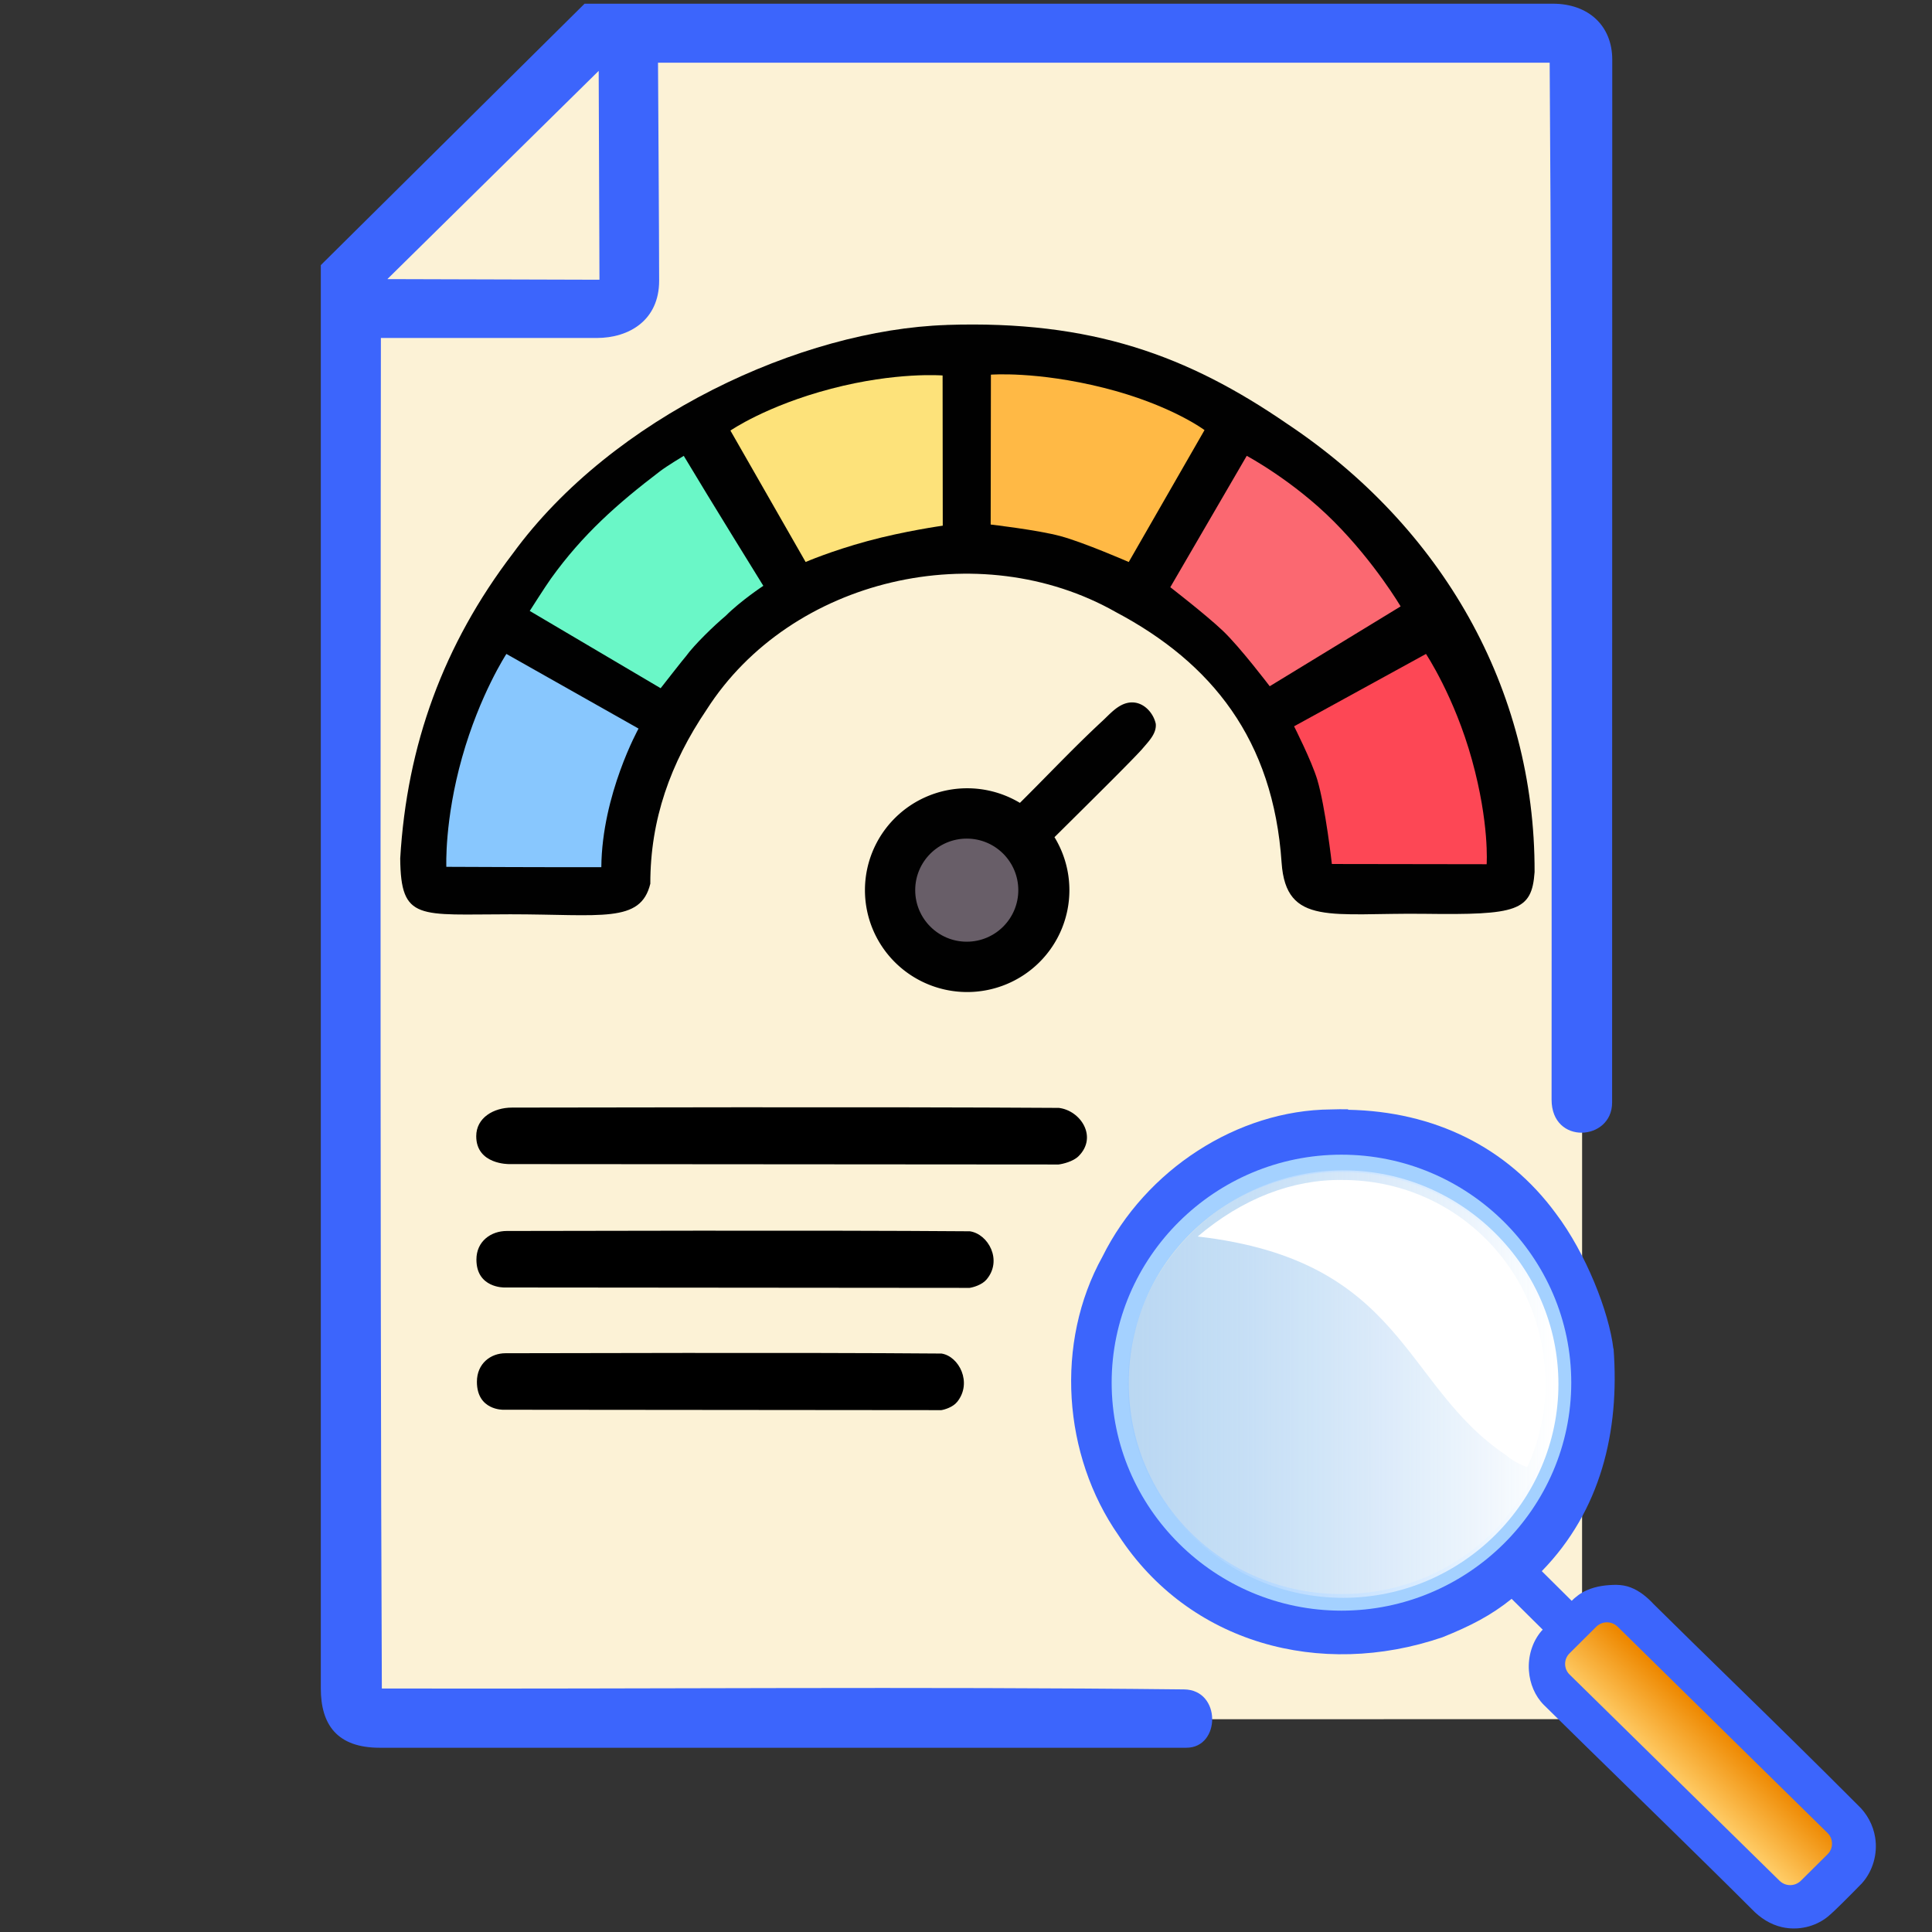 <?xml version="1.0" encoding="UTF-8"?>
<svg width="512" height="512" version="1.1" viewBox="0 0 512 512" xmlns="http://www.w3.org/2000/svg">
 <rect x="0" y="0" width="512" height="512" fill="#333333" stroke="none"/>
 <defs>
  <linearGradient id="a" x1="4120" x2="4127" y1="96.48" y2="104.1" gradientTransform="matrix(-1.745 0 0 1.798 7647 286)" gradientUnits="userSpaceOnUse">
   <stop style="stop-color:#e80" offset="0"/>
   <stop style="stop-color:#fc6" offset="1"/>
  </linearGradient>
  <linearGradient id="b" x1="4146" x2="4211" y1="45" y2="45" gradientTransform="matrix(-1.745 0 0 1.798 7647 286)" gradientUnits="userSpaceOnUse">
   <stop style="stop-color:#fff" offset="0"/>
   <stop style="stop-color:#9bcbff;stop-opacity:.68" offset="1"/>
  </linearGradient>
 </defs>
 <g>
  <path d="m157.6 9.106 261.7-1.611-0.035 448.1-324.3 0.065-0.625-383.8z" fill="#fcf2d6"/>
  <path d="m154.9 1-69.88 69.26v377.2c0 9.598 4.338 15.71 15.59 15.71h213.8c9.115 0 9.304-15.35-0.617-15.46-70.8-0.789-141.7-0.08-212.6-0.241-0.566-119.3-0.254-357.9-0.254-357.9h57.18c8.638 0 16.56-4.722 16.56-15.18 0-10.45-0.3-57.78-0.3-57.78h236.3c0.675 91.55 0.506 248.8 0.506 274.8 0 12.13 16.04 10.98 16.04 0.801 0 0 0.04-182.5 0.04-276.4 0-8.939-6.251-14.83-15.76-14.83h-256.7zm3.759 17.78 0.203 55.35-56.21-0.164z" fill="#3c65fc"/>
 </g>
 <g>
  <path d="m249.5 358.7c4.645 0.713 8.239 7.716 4.18 12.79-1.156 1.445-3.354 2.076-4.226 2.212-1.934 0-116.1-0.106-116.1-0.106s-6.968 0.172-6.968-7.397c0-4.884 3.677-7.577 7.56-7.577 11 0 77-0.24 115.6 0.081z"/>
  <path d="m257 326.3c4.93 0.713 8.744 7.716 4.437 12.79-1.227 1.445-3.56 2.076-4.485 2.212-2.053 0-123.3-0.106-123.3-0.106s-7.395 0.172-7.395-7.397c0-4.884 3.901-7.577 8.025-7.577 11.68 0 81.75-0.24 122.7 0.081z"/>
  <path d="m280.6 293.6c5.822 0.713 10.33 7.716 5.24 12.79-1.45 1.445-4.206 2.076-5.299 2.212-2.424 0-145.6-0.106-145.6-0.106s-8.734 0.172-8.734-7.397c0-4.884 4.607-7.577 9.479-7.577 13.79 0 96.54-0.24 144.9 0.081z"/>
 </g>
 <g>
  <path d="m250.9 86.11c38.42-1.269 63.89 8.124 90.19 26.19 40.84 27.21 65.74 70.02 65.59 118.8-0.726 10.4-4.645 11.39-29.15 11.07-24.5-0.317-36.7 3.374-37.89-13.51-2.202-32.7-18.55-52.99-43.91-66.44-36.16-20.52-86.15-9.119-108.5 25.89-9.545 14.12-14.91 29.08-14.89 46.08-2.582 10.57-12.92 8.106-37.13 8.106s-29 1.915-29.15-14.8c1.766-30.07 11.46-56.72 29.86-80.83 26.48-36.27 76.52-59.28 114.9-60.54z" fill="#010101"/>
  <path d="m134.2 173.3 35.02 19.78s-9.7 17.48-9.863 36.73c-8.999 0.056-41.07-0.091-41.07-0.091s-0.534-12.34 4.18-29.03c4.714-16.69 11.73-27.38 11.73-27.38z" fill="#88c7fe"/>
  <path d="m262.6 99.29s12.07-0.971 29.83 3.468c17.75 4.441 26.78 11.22 26.78 11.22l-20.08 34.96s-11.88-5.185-18.11-6.867c-6.028-1.625-18.48-3.063-18.48-3.063z" fill="#ffb945"/>
  <path d="m377.9 173.3s7.535 11.27 12.19 28.09 3.888 27.64 3.888 27.64l-41.02-0.061s-1.701-15.11-3.868-22.35c-1.473-4.922-6.147-14.14-6.147-14.14z" fill="#fd4755"/>
  <path d="m330.4 120.8s12.27 6.535 23.12 17.43c10.85 10.89 17.66 22.47 17.66 22.47l-34.69 21.16s-7.868-10.37-12.41-14.68c-4.536-4.309-13.94-11.56-13.94-11.56z" fill="#fb6871"/>
  <path d="m181.2 120.8c6.882 11.52 21.09 34.45 21.09 34.45s-5.967 3.934-10.01 7.987c-2.953 2.464-8.254 7.579-10.53 10.72-0.089 7.6e-4 -6.673 8.428-6.673 8.428l-34.69-20.48s4.033-6.356 5.652-8.623c8.399-11.69 17.64-19.85 28.84-28.37 1.983-1.513 6.333-4.111 6.333-4.111z" fill="#6af7c7"/>
  <path d="m249.8 99.49 0.041 39.82s-10.19 1.426-19.95 4.083c-9.761 2.657-16.39 5.542-16.39 5.542l-19.93-34.83s9.481-6.579 26.71-11.09c17.23-4.514 29.5-3.511 29.5-3.511z" fill="#fde27a"/>
 </g>
 <g>
  <path d="m283.4 235.9a27.09 27 0 0 1-27.09 27 27.09 27 0 0 1-27.09-27 27.09 27 0 0 1 27.09-27 27.09 27 0 0 1 27.09 27zm15.52-49.65c3.842-0.742 6.737 2.581 7.367 5.56 0.262 2.69-2.073 4.838-3.677 6.784-3.004 3.278-10.4 10.63-24.85 24.94 0 0-6.043-6.13-9.065-9.195 7.87-7.711 15.37-15.79 23.46-23.28 1.934-1.792 4.013-4.273 6.767-4.805z" fill="#010101"/>
  <circle cx="256.2" cy="235.9" r="13.66" fill="#685e68"/>
 </g>
 <g>
  <path d="m357.2 294.1c22.86 0.412 42.23 9.907 55.14 27.51 7.94 10.5 14.07 26.07 15.22 35.79h0.051c1.656 21.94-3.402 42.96-19.02 58.97l17.97 17.84-7.643 7.66-18.32-18.16c-5.514 4.441-10.94 7.209-18.32 10.18-32.45 11.08-67.18 1.606-85.84-26.98-14.81-21.22-16.93-51.07-4.275-73.89 11.42-23.02 35.77-38.83 60.55-39.01 1.55-0.054 3.088-0.067 4.607-0.038zm-0.783 14.29c-5.723-0.073-11.42 0.727-16.93 2.374-22.34 5.915-40.83 25.89-41.52 50.36h-0.071c-2.601 28.78 18.15 58.26 46.41 62.57 25.12 4.712 53.91-7.678 64.39-32.55 8.796-19.6 7.085-44.58-7.259-60.95-10.83-13.88-27.93-21.58-45.01-21.76z" fill="#3c65fc"/>
  <path d="m428.5 420c-2.709 4e-3 -5.474 0.317-7.982 1.434-1.59 0.684-2.994 1.761-4.216 3.002-2.655 2.524-5.241 5.122-7.779 7.769-2.458 2.86-3.624 6.789-3.341 10.58 0.235 3.364 1.596 6.685 3.96 9.046 14.82 14.61 29.77 29.08 44.6 43.7 3.512 3.463 7.028 6.936 10.52 10.43 2.18 2.297 4.946 4.081 8.016 4.76 4.174 0.939 8.754-0.06 12.12-2.792 1.373-1.154 2.64-2.432 3.926-3.683 1.726-1.712 3.442-3.437 5.133-5.185 2.864-3.199 4.177-7.787 3.485-12.08-0.511-3.318-2.204-6.401-4.622-8.64-10.99-11.02-22.09-21.91-33.24-32.78-6.95-6.796-13.91-13.58-20.82-20.42-1.727-1.865-3.737-3.531-6.101-4.443-1.174-0.453-2.428-0.667-3.68-0.689z" fill="#3c65fc"/>
  <path d="m428.7 431.1c-1.587-1.555-4.083-1.555-5.672-3e-3l-7.085 7.05c-1.56 1.525-1.56 4.081 0 5.611l55.65 54.66c1.586 1.543 4.066 1.543 5.654 0l7.085-7.029c1.56-1.525 1.56-4.081 0-5.611z" fill="url(#a)"/>
  <path d="m355.5 306c-33.51 0-60.9 27.16-60.9 60.42s27.39 60.42 60.9 60.42 60.9-27.16 60.9-60.42-27.39-60.42-60.9-60.42zm0 4.585c31.42 0.018 56.37 24.63 56.37 55.93 0 31.11-24.95 55.93-56.37 55.93s-56.37-24.81-56.37-55.93c0-31.11 24.95-55.93 56.37-55.93z" fill="#a4d1ff"/>
  <path d="m413 366.8c0 31.11-25.64 56.64-57.05 56.64-31.42 0-57.05-25.53-57.05-56.64s25.64-56.64 57.05-56.64c31.42 0 57.05 25.53 57.05 56.64z" fill="url(#b)"/>
  <path d="m409.6 366.5c0 7.911-1.745 15.44-4.85 22.3-2.077-0.701-4.015-1.798-5.688-3.202-27.58-18.52-26.87-51.6-81.66-57.91 11.78-10.03 25.12-15.19 38.39-14.98 30.02 0 53.74 24.1 53.74 53.93z" fill="#fff"/>
 </g>
</svg>
